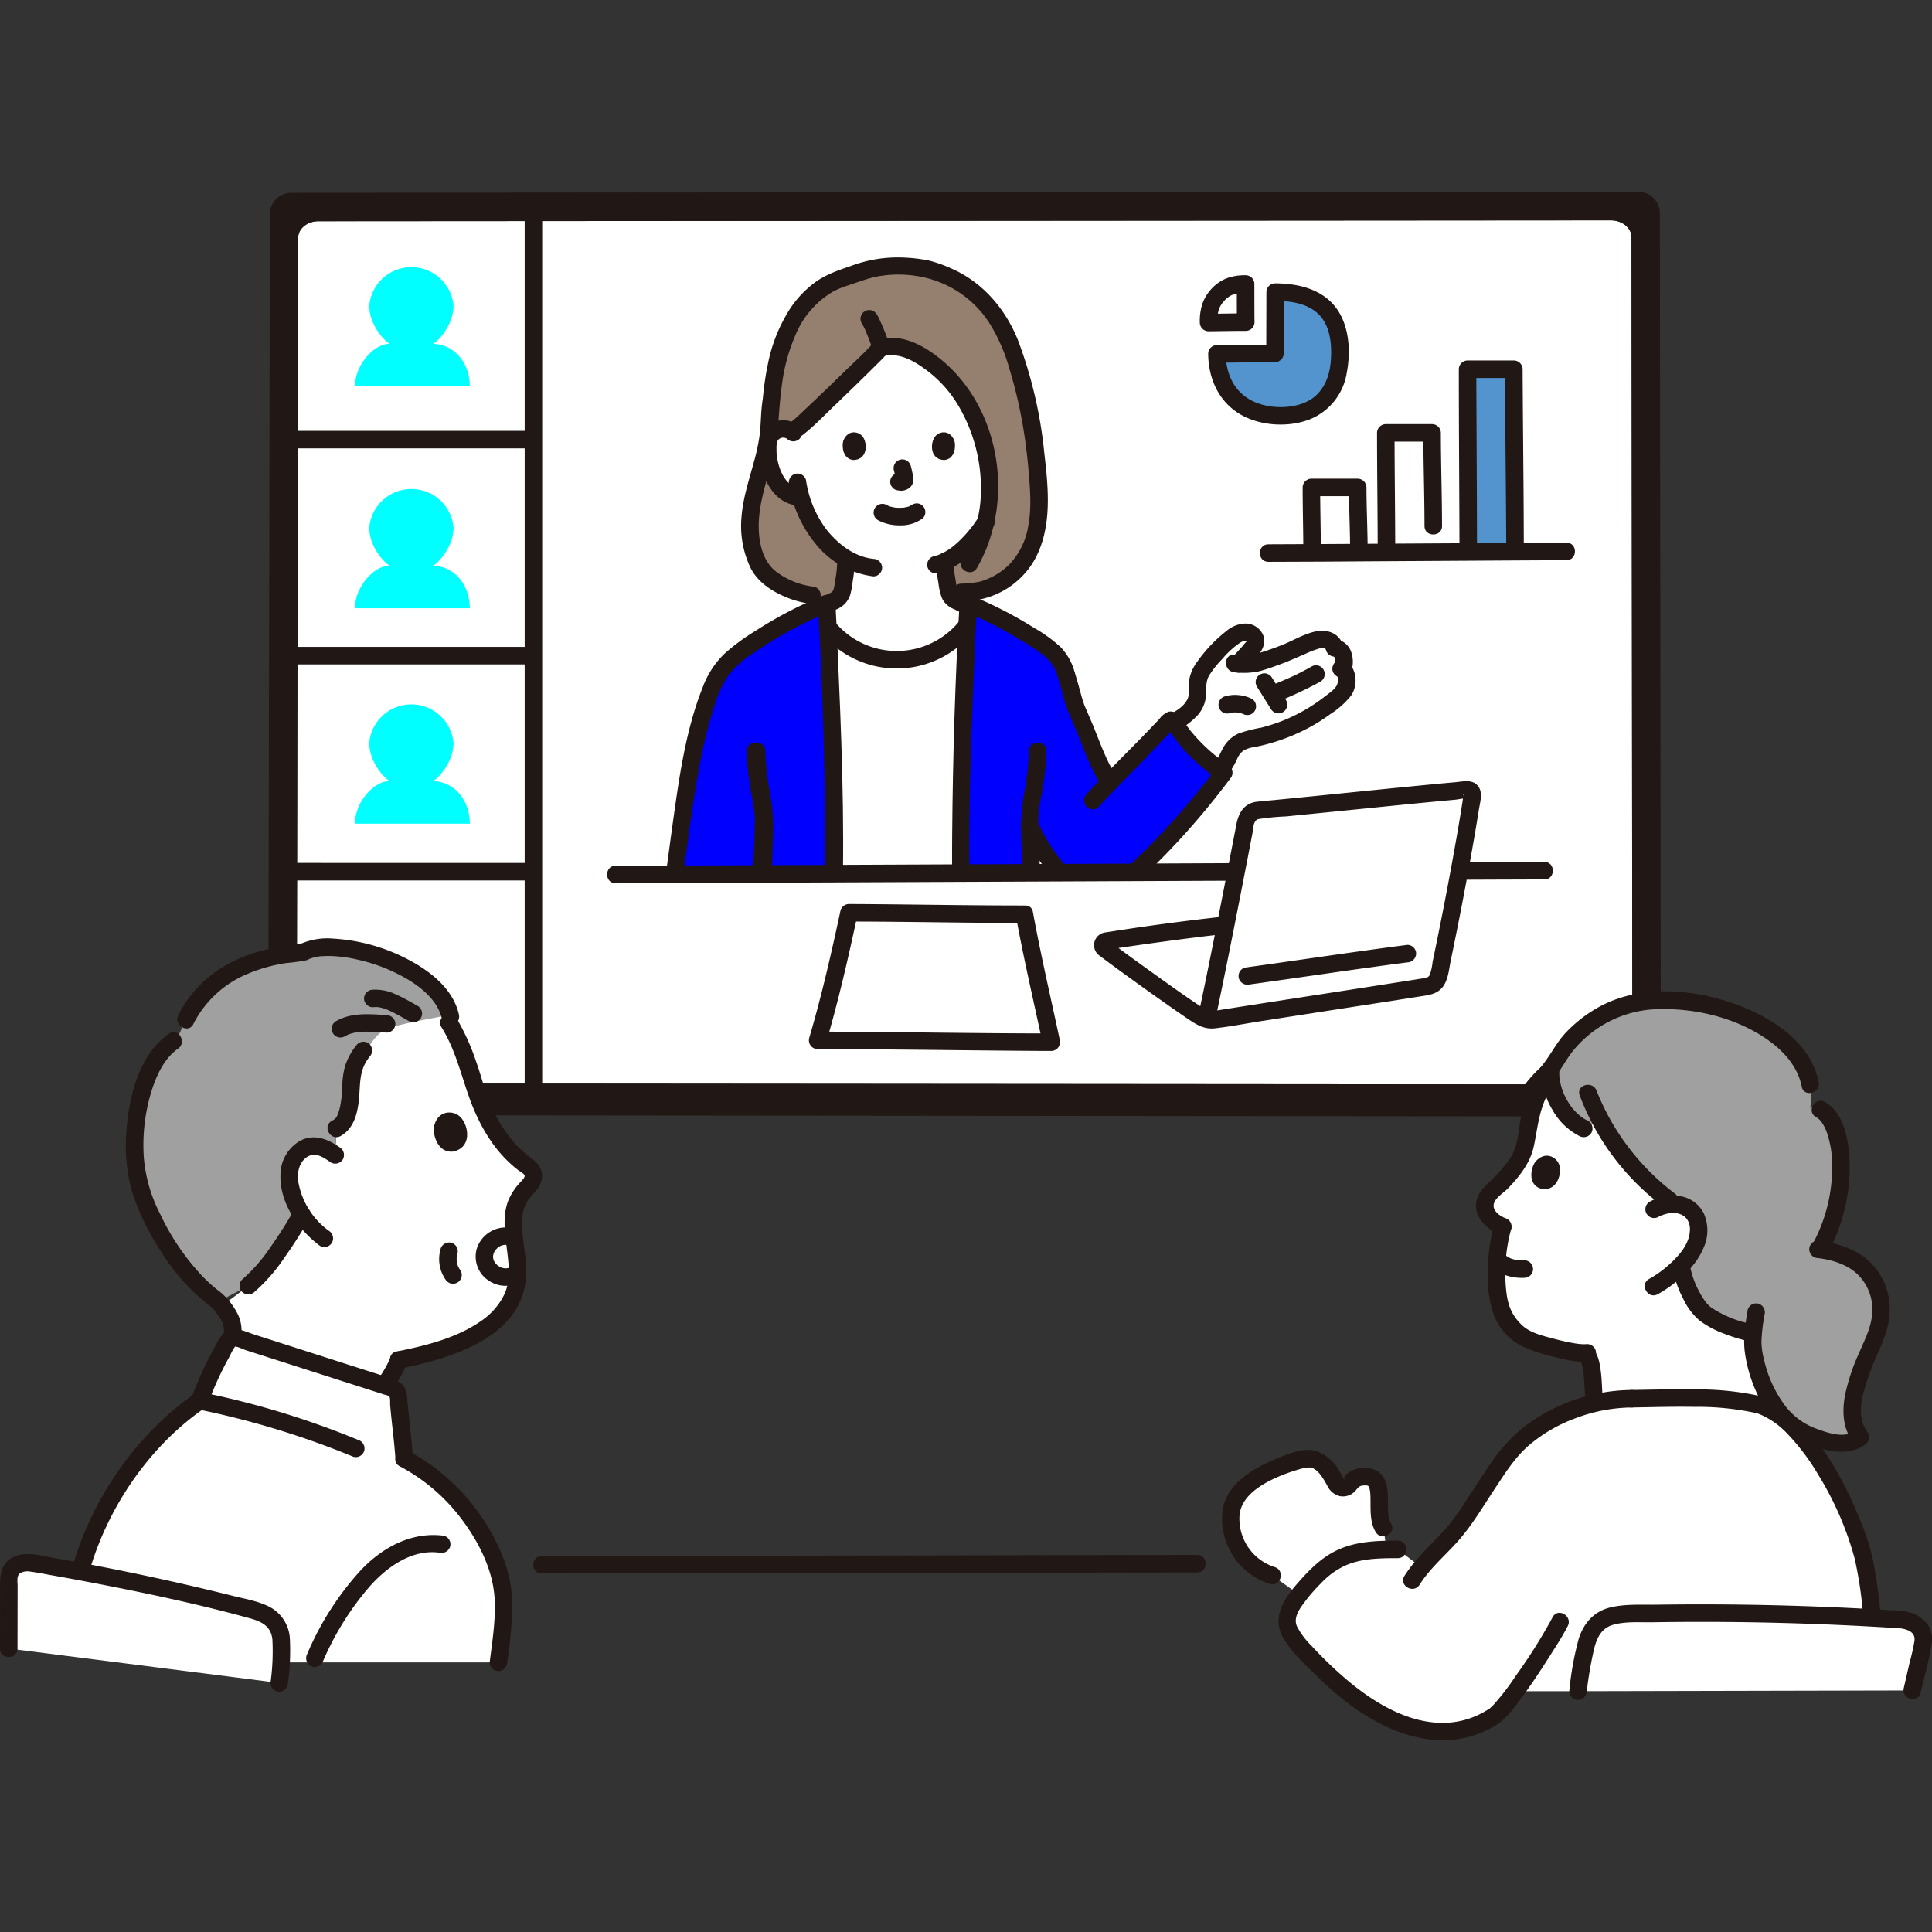 <!DOCTYPE svg PUBLIC "-//W3C//DTD SVG 1.1//EN" "http://www.w3.org/Graphics/SVG/1.1/DTD/svg11.dtd">
<!-- Uploaded to: SVG Repo, www.svgrepo.com, Transformed by: SVG Repo Mixer Tools -->
<svg width="800px" height="800px" viewBox="0 -43.78 441.212 441.212" xmlns="http://www.w3.org/2000/svg" fill="#000000">
<rect x="0" y="-43.78" width="441.212" height="441.212" fill="#333333" stroke="none"/>
<g id="SVGRepo_bgCarrier" stroke-width="0"/>
<g id="SVGRepo_tracerCarrier" stroke-linecap="round" stroke-linejoin="round"/>
<g id="SVGRepo_iconCarrier">
<defs>
<style>.a{fill:#ffffff;}.b{fill:#211715;}.c{fill:#957f6e;}.d{fill:#0000ff;}.e{fill:#00ffff;}.f{fill:#5394cf;}.g{fill:#a0a0a0;}</style>
</defs>
<path class="a" d="M372.582,10.392c0-2.13-2.118-3.852-4.731-3.85-28.446.022-260.031.181-295.114.2-2.563,0-4.637,1.69-4.64,3.778-.039,21.18-.3,172.137-.338,193.125,4.732,0,300.543.236,305.031.236C372.77,180.3,372.61,30.236,372.582,10.392Z"/>
<path class="b" d="M379.063,5.009A4.969,4.969,0,0,0,374.131,0c-29.657.029-271.1.235-307.672.255a4.879,4.879,0,0,0-4.838,4.916c-.04,27.559-.31,173.39-.353,200.7a4.971,4.971,0,0,0,4.926,5.022c29.741.034,278.622.269,308.148.3a4.972,4.972,0,0,0,4.938-5.018C379.26,175.493,379.093,30.83,379.063,5.009ZM67.759,203.641c.04-20.988.3-171.945.338-193.125,0-2.088,2.077-3.777,4.64-3.778,35.083-.015,266.668-.174,295.114-.2,2.613,0,4.727,1.72,4.731,3.85.028,19.844.188,169.9.208,193.485C368.3,203.877,72.491,203.641,67.759,203.641Z"/>
<path class="c" d="M185.422,92.136c-4.907-.63-10.152-3.324-12.023-6.73-2.461-4.477-2.571-10.124-1.464-15.1s2.983-9.792,3.559-14.851c.293-2.57.247-5.173.644-7.729.394-2.532,1.2-23.661,16.96-28.223,3.991-1.414,7.932-2.849,12.162-2.55a37.077,37.077,0,0,1,7.1.892c5.172,1.6,9.233,3.772,12.773,7.815a31.2,31.2,0,0,1,5.594,9.244,110.958,110.958,0,0,1,6.4,32.061,36.957,36.957,0,0,1-.561,10.721c-.821,3.5-2.575,7.265-5.418,9.51-4.242,3.348-6.188,4.119-11.619,4.307l-31.522,2.527Z"/>
<path class="a" d="M184.346,51.993c4.882-4.529,15.583-14.939,16.772-16.367,5.143-1.341,9.478,1.779,12.964,4.557a29.253,29.253,0,0,1,8,10.506,37.983,37.983,0,0,1,3.068,24.738c-2.074,3.192-5.469,7.289-9.39,9.067a28.5,28.5,0,0,0,.56,4.831c.31,1.81.21,3.43,2.73,4.34.335.138,6.3,3.306,4.2,1.618a20.418,20.418,0,0,1-34.194,4.146l-3.519-4.175,2.489-.767c.611-.189,1.72-.757,1.887-.817,2.52-.91,2.421-2.531,2.738-4.344a29.066,29.066,0,0,0,.547-5.561,21.974,21.974,0,0,1-5.664-4.936,24.294,24.294,0,0,1-4.631-9.038l-.912-.141a6,6,0,0,1-2.8-1.262,9.075,9.075,0,0,1-2.348-3.081c-.051-.1-.1-.206-.15-.31a14.278,14.278,0,0,1-1.307-7.264,4.763,4.763,0,0,1,.5-1.917,3.372,3.372,0,0,1,2.425-1.612,3.59,3.59,0,0,1,2.659.673l1.175-.918C182.5,53.681,183.286,52.976,184.346,51.993Z"/>
<path class="b" d="M214.269,87.112a16.7,16.7,0,0,0,7.406-4.332,34.242,34.242,0,0,0,5.21-6.35,2.014,2.014,0,0,0-.717-2.736,2.044,2.044,0,0,0-2.736.717q-.463.709-.957,1.4-.261.364-.533.723c-.106.14-.218.277-.044.059-.106.133-.211.267-.318.4a29.273,29.273,0,0,1-2.6,2.839c-.47.446-.96.867-1.464,1.275.22-.178.045-.033-.08.059s-.234.172-.352.255q-.422.3-.862.569a16.344,16.344,0,0,1-1.56.824c-.217.1.3-.105-.055.019-.155.054-.307.114-.462.165-.308.1-.619.186-.935.259a2.017,2.017,0,0,0-1.4,2.46,2.043,2.043,0,0,0,2.46,1.4Z"/>
<path class="b" d="M182.583,53.625a5.6,5.6,0,0,0-6.98-.394c-2.156,1.6-2.425,4.365-2.218,6.861.392,4.711,2.879,10.555,8.076,11.487a2.057,2.057,0,0,0,2.46-1.4,2.017,2.017,0,0,0-1.4-2.46c-3.128-.561-4.513-3.965-5.027-6.784a11.37,11.37,0,0,1-.158-2.234,4.4,4.4,0,0,1,.275-1.879,1.522,1.522,0,0,1,2.141-.371,2.055,2.055,0,0,0,2.828,0,2.016,2.016,0,0,0,0-2.829Z"/>
<path class="b" d="M180.208,66.9a28.151,28.151,0,0,0,6.022,13.476,20.222,20.222,0,0,0,13.221,7.472,2.013,2.013,0,0,0,2-2,2.047,2.047,0,0,0-2-2c-4.316-.466-7.949-3.294-10.611-6.562a24.614,24.614,0,0,1-4.775-11.45,2.017,2.017,0,0,0-2.46-1.4,2.045,2.045,0,0,0-1.4,2.461Z"/>
<path class="b" d="M196.789,30.033a14.77,14.77,0,0,1,1.238,2.594l-.2-.478a35.86,35.86,0,0,1,1.27,3.363,2,2,0,0,0,3.858-1.063,38.281,38.281,0,0,0-1.372-3.6c-.258-.612-.521-1.224-.805-1.825a7.361,7.361,0,0,0-.535-1.008,2.127,2.127,0,0,0-1.195-.919,2,2,0,0,0-2.258,2.938Z"/>
<path class="b" d="M199.7,34.212c-1.972,2.343-4.339,4.422-6.526,6.557-3.112,3.039-6.241,6.061-9.415,9.035-.989.927-1.964,1.9-3.03,2.741a2.011,2.011,0,0,0,0,2.828,2.049,2.049,0,0,0,2.828,0c2.455-1.938,4.661-4.267,6.916-6.427,3.128-3,6.241-6.011,9.308-9.071.927-.924,1.9-1.832,2.748-2.835a2.054,2.054,0,0,0,0-2.828,2.017,2.017,0,0,0-2.829,0Z"/>
<path class="b" d="M201.649,37.555c3.6-.86,6.834.923,9.661,3a27.544,27.544,0,0,1,7.6,8.386,37.189,37.189,0,0,1,4.946,22.282,31.983,31.983,0,0,1-4.21,12.685c-1.29,2.233,2.165,4.249,3.454,2.019,8.961-15.514,5.282-37.413-9.165-48.375-3.9-2.961-8.37-5.039-13.345-3.851-2.5.6-1.443,4.455,1.063,3.857Z"/>
<path class="b" d="M185.954,90.207a17.556,17.556,0,0,1-9.03-3.7c-2.468-2.137-3.4-5.511-3.61-8.675-.525-7.859,3.457-15.129,4.232-22.858.269-2.689.4-5.385.69-8.074.054-.513.107-1.026.167-1.539.035-.3.072-.6.11-.9.012-.094-.041.277.017-.122q.049-.348.1-.7a41.388,41.388,0,0,1,3.095-11.056,20.551,20.551,0,0,1,8.681-9.861,21.994,21.994,0,0,1,3.443-1.376c1.917-.644,3.8-1.353,5.77-1.838a26.493,26.493,0,0,1,10.385-.142,24.024,24.024,0,0,1,15.9,10.568,40.177,40.177,0,0,1,4.676,10.717,102.408,102.408,0,0,1,2.819,11.7c.713,3.925,1.211,7.883,1.534,11.859s.659,8.084-.1,12.019a16.483,16.483,0,0,1-4.251,8.8,15.374,15.374,0,0,1-6.815,4.017,22.067,22.067,0,0,1-4.237.448c-2.566.1-2.579,4.1,0,4a18.767,18.767,0,0,0,16.623-9.242c4.231-7.431,3.271-16.491,2.328-24.634A101.328,101.328,0,0,0,232.5,33.98c-2.852-7.192-8.113-13.359-15.28-16.459a29.66,29.66,0,0,0-5.11-1.805,35.387,35.387,0,0,0-5.343-.657,30.381,30.381,0,0,0-12.432,1.894c-2.924,1.013-5.79,1.956-8.3,3.821a23.864,23.864,0,0,0-5.473,5.74,36.376,36.376,0,0,0-5.239,13.046c-.386,1.823-.663,3.666-.886,5.516-.07.575-.13,1.152-.191,1.728-.021.2-.048.4-.065.6-.015.18-.089.53.036-.253-.082.511-.149,1.027-.209,1.542-.26,2.248-.245,4.52-.514,6.768a44.432,44.432,0,0,1-1.326,6.255c-1.116,4.14-2.489,8.227-2.825,12.529a22.243,22.243,0,0,0,2.042,11.622c1.626,3.269,4.847,5.373,8.13,6.731a21.884,21.884,0,0,0,5.376,1.469,2.068,2.068,0,0,0,2.46-1.4,2.014,2.014,0,0,0-1.4-2.461Z"/>
<path class="b" d="M213.764,84.5a34.2,34.2,0,0,0,.559,4.952,13.02,13.02,0,0,0,.81,3.395,4.431,4.431,0,0,0,1.06,1.43,6.194,6.194,0,0,0,1.024.746c.138.078.28.146.424.212q.275.123.553.235.384.159-.124-.061a7.7,7.7,0,0,0,1.093.549c.647.327,1.3.65,1.951.959a2.047,2.047,0,0,0,2.737-.717,2.026,2.026,0,0,0-.718-2.737c-1-.469-1.963-.993-2.956-1.466l-.114-.054-.478-.2c-.223-.087-.223-.085,0,.005-.117-.057-.234-.113-.347-.178-.076-.042-.488-.214-.211-.113.241.087-.015-.015-.1-.093-.066-.063-.161-.226-.245-.265.22.1.219.315.054.029-.113-.195-.087-.364.007.077-.086-.406-.24-.791-.309-1.207-.089-.536-.162-1.073-.255-1.608q-.092-.519-.175-1.04c-.023-.148-.045-.3-.067-.445-.075-.487.027.277-.022-.167-.081-.744-.134-1.488-.153-2.237a2,2,0,0,0-4,0Z"/>
<path class="b" d="M191.2,84.213c-.012.661-.042,1.322-.1,1.98-.031.336-.07.671-.111,1.006.036-.289.019-.139-.01.061-.021.144-.043.288-.066.433-.154.976-.26,2-.506,2.954-.023.087-.046.174-.073.259-.067.211-.2.31.052-.079a5.3,5.3,0,0,0-.289.515c-.1.191.313-.324.065-.1-.013.012-.259.243-.258.246-.018-.07.4-.269-.016-.008-.1.063-.207.121-.313.176-.185.095-.27.115-.028.025-.235.088-.432.168-.673.276-.138.062-.274.127-.411.191-.211.1-.423.2-.635.293-.426.2.413-.148-.007,0-.107.039-.213.079-.321.114a2,2,0,0,0,1.063,3.857,15.75,15.75,0,0,0,1.814-.764c.111-.052.223-.1.333-.157.194-.095.393-.061-.261.105a5.633,5.633,0,0,0,1.211-.523,5.253,5.253,0,0,0,2.514-3.056,20.237,20.237,0,0,0,.568-3.087,33.524,33.524,0,0,0,.459-4.72,2,2,0,0,0-4,0Z"/>
<path class="a" d="M268.139,121.211s2.269-1.5,2.508-1.662a7.3,7.3,0,0,0,2.726-3.947c.143-1.275-.056-2.578.168-3.842.368-2.086,1.823-3.789,3.222-5.38a30.275,30.275,0,0,1,4.645-4.571,5.118,5.118,0,0,1,3.056-1.208,2.262,2.262,0,0,1,2.276,2,3.442,3.442,0,0,1-1.173,2.178c-1.1,1.2-1.672,1.823-2.77,3.023q1.413.072,2.829.067c1.147-.005,5.705-1.668,7.063-2.182,1.6-.605,2.916-1.246,4.2-1.777a22.555,22.555,0,0,1,4.017-1.538,3.421,3.421,0,0,1,2.952.41,1.764,1.764,0,0,1,.893,1.364,2.329,2.329,0,0,1,1.941,1.67c.413,1.362.433,2.607-.4,3.081,1.936.971,1.087,4.043.884,4.542a5.013,5.013,0,0,1-1.422,1.752,41.4,41.4,0,0,1-19.268,9.611,9.421,9.421,0,0,0-3.8,1.284c-2.107,1.539-2.421,4.692-4.408,6.384"/>
<path class="a" d="M190.333,162.977c.583-17.909-.626-49.754-1.278-63.552a20.332,20.332,0,0,0,31.823-.431c-.646,13.556-1.886,45.885-1.3,63.983"/>
<path class="d" d="M219.581,162.977c-.682-20.941,1.086-60.934,1.545-68.856a86.831,86.831,0,0,1,16.655,8.92c3.069,2.01,4.813,3.8,5.75,7.411.891,2.483,1.273,5.165,2.274,7.585.215.52,1.52,3.416,2.379,5.608,1.467,3.791,3.456,8.538,5.066,10.938l.2.293c4.528-4.668,9.054-9.061,13.58-13.959a.589.589,0,0,1,.349-.228c.208-.019.364.177.48.35a42.455,42.455,0,0,0,11.115,11.3s.249.172.494.351a173.037,173.037,0,0,1-22.6,24.884c-1.78,1.613-3.783,3.27-6.181,3.419-3.048.189-5.648-2.1-7.654-4.4-3.706-4.253-5.688-6.782-7.888-11.974.05,4.969.52,10.388.52,17.994"/>
<path class="d" d="M190.333,162.977c.684-21-1.1-61.166-1.55-68.924a87,87,0,0,0-16.818,8.988c-3.069,2.01-6.11,4.272-8.008,7.411a28.047,28.047,0,0,0-2.123,4.757c-4.712,12.612-6.577,33.318-8.746,47.4"/>
<path class="b" d="M220.6,96.05a82.691,82.691,0,0,1,12.856,6.592,36.886,36.886,0,0,1,5.421,3.7,9.216,9.216,0,0,1,2.73,4.646c.672,2.482,4.532,1.428,3.857-1.064A13.207,13.207,0,0,0,242.215,104a32.634,32.634,0,0,0-6.1-4.41,89.659,89.659,0,0,0-14.46-7.4,2.013,2.013,0,0,0-2.46,1.4,2.048,2.048,0,0,0,1.4,2.46Z"/>
<path class="b" d="M234.969,127.749a62.235,62.235,0,0,1-1.1,9.724,44.546,44.546,0,0,0-.7,8.465c.126,5.56.49,11.107.5,16.671,0,2.574,4,2.578,4,0-.007-5.564-.37-11.111-.5-16.671-.026-1.113-.065-2.237-.017-3.35a39.865,39.865,0,0,1,.694-4.752,64.32,64.32,0,0,0,1.126-10.087c.02-2.575-3.98-2.577-4,0Z"/>
<path class="b" d="M170.521,127.749a63.016,63.016,0,0,0,1.087,9.854,40.724,40.724,0,0,1,.733,4.985c.045,1.114.009,2.237-.016,3.35-.127,5.56-.49,11.107-.5,16.671,0,2.574,4,2.578,4,0,.008-5.564.37-11.111.5-16.671a43.4,43.4,0,0,0-.665-8.231,64.019,64.019,0,0,1-1.139-9.958c-.02-2.573-4.02-2.579-4,0Z"/>
<path class="b" d="M219.126,94.121c-1.014,17.577-1.539,35.216-1.679,52.82-.043,5.345-.037,10.693.134,16.036.082,2.568,4.082,2.579,4,0-.633-19.815.229-39.723,1.092-59.52.136-3.112.274-6.225.453-9.336.149-2.571-3.852-2.563-4,0Z"/>
<path class="b" d="M186.787,94.121c1.014,17.577,1.54,35.216,1.68,52.82.043,5.345.036,10.693-.134,16.036-.083,2.575,3.917,2.572,4,0,.633-19.815-.229-39.723-1.093-59.52-.135-3.112-.273-6.225-.453-9.336-.147-2.559-4.148-2.576-4,0Z"/>
<path class="b" d="M187.644,100.843a22.3,22.3,0,0,0,34.646-.432c1.617-1.977-1.2-4.823-2.828-2.828a18.371,18.371,0,0,1-28.99.432c-1.681-1.955-4.5.885-2.828,2.828Z"/>
<path class="b" d="M188.089,92.193a92.791,92.791,0,0,0-15.631,8.146,45.95,45.95,0,0,0-7.1,5.257,20.5,20.5,0,0,0-4.83,7.455c-3.973,9.942-5.441,20.827-6.917,31.365-.825,5.886-1.55,11.786-2.45,17.661a2.064,2.064,0,0,0,1.4,2.461,2.016,2.016,0,0,0,2.461-1.4c1.58-10.312,2.663-20.7,4.551-30.962a107.075,107.075,0,0,1,3.551-14.612,25.063,25.063,0,0,1,3.238-7.12,23.459,23.459,0,0,1,5.937-5.228,91.5,91.5,0,0,1,16.858-9.169,2.063,2.063,0,0,0,1.4-2.46,2.013,2.013,0,0,0-2.46-1.4Z"/>
<path class="b" d="M170.778,127.749a62.777,62.777,0,0,0,1.087,9.854,41.115,41.115,0,0,1,.733,4.985c.045,1.114.009,2.237-.017,3.35-.126,5.56-.49,11.107-.5,16.671,0,2.574,4,2.578,4,0,.007-5.564.37-11.111.5-16.671a43.4,43.4,0,0,0-.664-8.231,63.9,63.9,0,0,1-1.139-9.958c-.02-2.573-4.02-2.579-4,0Z"/>
<path class="b" d="M241.6,110.984c.842,2.427,1.246,4.99,2.194,7.382.662,1.671,1.44,3.3,2.119,4.962,1.683,4.13,3.146,8.512,5.608,12.264,1.407,2.144,4.872.142,3.454-2.019-2.348-3.579-3.726-7.727-5.349-11.659q-.625-1.516-1.284-3.022-.234-.538-.471-1.077c-.058-.135-.118-.269-.176-.4-.241-.554.2.571-.044-.109-.866-2.423-1.351-4.952-2.194-7.382s-4.7-1.378-3.857,1.064Z"/>
<path class="b" d="M250.939,140.432c2.907-3.138,5.911-6.181,8.919-9.22,2.937-2.967,5.711-6.165,8.741-9.029l-.883.514.192-.08h-1.064l.275.1-.883-.515c1.775,2.137,3.267,4.423,5.231,6.42a46.265,46.265,0,0,0,6.5,5.439c2.114,1.479,4.115-1.988,2.019-3.454a41.185,41.185,0,0,1-7.671-6.976c-1.092-1.276-1.947-2.748-3.04-4.01a2.468,2.468,0,0,0-2.426-.865,4.671,4.671,0,0,0-2.073,1.648c-5.453,5.829-11.235,11.34-16.661,17.2-1.747,1.886,1.075,4.721,2.829,2.828Z"/>
<path class="b" d="M277.738,131.679a171.169,171.169,0,0,1-17,19.48q-2.268,2.235-4.618,4.387a13.762,13.762,0,0,1-4.429,3.212c-3.68,1.271-6.683-2.881-8.721-5.293a38.627,38.627,0,0,1-6.108-9.869,2.012,2.012,0,0,0-2.736-.718,2.054,2.054,0,0,0-.718,2.737,40.237,40.237,0,0,0,6.006,9.806c2.638,3.214,5.667,7.031,10.1,7.524,4.642.516,8.2-3.377,11.27-6.274Q266,151.756,270.8,146.42c3.663-4.076,7.119-8.331,10.4-12.722a2.013,2.013,0,0,0-.718-2.736,2.047,2.047,0,0,0-2.736.717Z"/>
<path class="b" d="M284.208,109.211c1.916-2.088,5.686-4.949,4.165-8.157a4.437,4.437,0,0,0-3.77-2.441,7,7,0,0,0-4.5,1.687,33.529,33.529,0,0,0-6.783,7.16,9.668,9.668,0,0,0-1.8,4.415c-.163,1.28.233,2.939-.363,4.07-.923,1.75-2.388,2.453-4.029,3.539-2.137,1.414-.136,4.879,2.019,3.453a17.9,17.9,0,0,0,4.364-3.393,7.6,7.6,0,0,0,1.895-4.325c.116-1.69-.144-3.22.736-4.757a22.73,22.73,0,0,1,3-3.755,20.125,20.125,0,0,1,3.691-3.459c.412-.272,1.117-.789,1.656-.638a1.3,1.3,0,0,1,.318.184c-.248-.155.107-.2-.163-.035a5.935,5.935,0,0,0-.755.889l-.7.762-1.809,1.972c-1.738,1.894,1.084,4.731,2.828,2.829Z"/>
<path class="b" d="M281.9,109.742a16.731,16.731,0,0,0,5.657-.22c1.634-.437,3.234-1.016,4.821-1.6,1.919-.7,3.776-1.549,5.655-2.348a22.518,22.518,0,0,1,3.02-1.185,2.685,2.685,0,0,1,1.276-.148c.419.1.5.5.427-.1a2.065,2.065,0,0,0,2,2,2.012,2.012,0,0,0,2-2c-.382-2.981-3.24-4.266-5.989-3.78-2.592.457-5.05,1.92-7.457,2.934-1.814.764-3.693,1.413-5.569,2-.414.129-.829.256-1.247.368-.211.056-.423.106-.635.157-.066.016-.57.088-.234.054s-.347-.011-.415-.011q-.553,0-1.105-.007c-.736-.015-1.47-.059-2.2-.116-2.567-.2-2.554,3.8,0,4Z"/>
<path class="b" d="M304.753,106.141c.068,0,.134.008.2.017l-.532-.071a1.955,1.955,0,0,1,.384.108l-.478-.2a2.311,2.311,0,0,1,.459.267l-.405-.312a2.851,2.851,0,0,1,.468.47l-.313-.405a2.911,2.911,0,0,1,.351.594l-.2-.478a5.392,5.392,0,0,1,.32,1.3l-.071-.532a3.806,3.806,0,0,1,.015.886l.072-.532a2.155,2.155,0,0,1-.132.512l.2-.478a1.605,1.605,0,0,1-.161.282l.313-.405a1.393,1.393,0,0,1-.226.228l.405-.312a1.565,1.565,0,0,1-.138.091,2.077,2.077,0,0,0-.919,1.2,2,2,0,0,0,2.938,2.258,3.311,3.311,0,0,0,1.567-2.247,6.547,6.547,0,0,0-.149-2.735,4.4,4.4,0,0,0-3.969-3.5,2.014,2.014,0,0,0-2,2,2.042,2.042,0,0,0,2,2Z"/>
<path class="b" d="M305.285,110.619c.5.292.243,1.406.1,1.866-.331,1.042-2,2.15-2.969,2.9a39.139,39.139,0,0,1-9.243,5.328A40.781,40.781,0,0,1,288,122.4a31.913,31.913,0,0,0-5.27,1.373,7.608,7.608,0,0,0-3.464,3.358c-.755,1.338-1.243,2.858-2.4,3.917-1.9,1.741.931,4.564,2.828,2.828a15.323,15.323,0,0,0,2.864-4.425,4.638,4.638,0,0,1,1.475-1.868,7.64,7.64,0,0,1,2.591-.781,44.858,44.858,0,0,0,11.891-4.194,41.477,41.477,0,0,0,5.324-3.326,19.589,19.589,0,0,0,4.7-4.187c1.64-2.386,1.4-6.391-1.231-7.933-2.225-1.305-4.241,2.151-2.019,3.454Z"/>
<path class="b" d="M291.731,116.485a89.975,89.975,0,0,0,9.81-4.6,2,2,0,0,0-2.019-3.454c-1.464.835-2.955,1.617-4.487,2.319-.706.323-1.418.631-2.132.935l-.267.113c-.259.11.332-.139.067-.028l-.641.27-1.394.585a2.2,2.2,0,0,0-1.195.919,2.04,2.04,0,0,0-.2,1.541,2.019,2.019,0,0,0,2.46,1.4Z"/>
<path class="b" d="M280.8,119.1a7.084,7.084,0,0,1,.932-.2l-.532.071a7.011,7.011,0,0,1,1.743,0l-.532-.071a6.853,6.853,0,0,1,1.683.45l-.477-.2c.073.031.145.063.218.1a2.167,2.167,0,0,0,1.541.2,2,2,0,0,0,1.4-2.461,1.952,1.952,0,0,0-.919-1.195,9.541,9.541,0,0,0-1.6-.6,9.835,9.835,0,0,0-1.627-.254,8.275,8.275,0,0,0-2.89.306,2.075,2.075,0,0,0-1.195.919A2,2,0,0,0,280.8,119.1Z"/>
<path class="b" d="M287.029,113l3.213,5.142a2.092,2.092,0,0,0,1.195.919,2,2,0,0,0,2.259-2.938l-3.213-5.141a2.092,2.092,0,0,0-1.195-.92A2,2,0,0,0,287.029,113Z"/>
<path class="b" d="M200.5,75.013a10.431,10.431,0,0,0,5.017,1.177,8.332,8.332,0,0,0,5.221-1.608,1.991,1.991,0,0,0,.586-1.414,2.036,2.036,0,0,0-.586-1.414,2.01,2.01,0,0,0-1.414-.586,2.343,2.343,0,0,0-1.414.586c.7-.546.081-.08-.135.033-.17.089-.578.219.087-.02-.132.047-.26.1-.394.143-.362.116-.732.163-1.1.251.165-.039.44-.052.109-.02-.108.011-.216.02-.325.027q-.39.025-.782.022-.351,0-.7-.025c-.107-.008-.214-.016-.321-.027-.2-.02-.444-.141.058.012-.332-.1-.692-.128-1.028-.228-.144-.043-.285-.095-.427-.144-.411-.141.466.218.091.042q-.264-.124-.522-.261a2,2,0,1,0-2.019,3.454Z"/>
<path class="b" d="M204.138,63.668a21.6,21.6,0,0,1,.509,2.33l-.071-.531a1.5,1.5,0,0,1,.009.321l.071-.531a.865.865,0,0,1-.035.144l.2-.477a.6.6,0,0,1-.051.093l.313-.405a.539.539,0,0,1-.076.075l.4-.313a1.409,1.409,0,0,1-.184.1l.478-.2a1.319,1.319,0,0,1-.311.091l.531-.071a1.3,1.3,0,0,1-.292,0l.532.071c-.11-.015-.218-.042-.328-.056a2.246,2.246,0,0,0-1.542.2,2,2,0,0,0-.717,2.737l.313.4a1.992,1.992,0,0,0,.882.515c.322.043.635.123.963.137a3.216,3.216,0,0,0,1.51-.372A2.357,2.357,0,0,0,208.5,66.4a3.492,3.492,0,0,0-.012-1.559c-.126-.751-.3-1.495-.493-2.232a2.064,2.064,0,0,0-.919-1.2,2,2,0,0,0-2.737.718,2.1,2.1,0,0,0-.2,1.541Z"/>
<path class="b" d="M192.591,56.854c-.389,1.265-.135,4.174,2.261,4.422,3.167-.019,3.335-3.537,2.269-5.191C196.248,54.731,193.682,54.168,192.591,56.854Z"/>
<path class="b" d="M217.951,56.854c.39,1.265.136,4.174-2.26,4.422-3.167-.019-3.335-3.537-2.269-5.191C214.294,54.731,216.861,54.168,217.951,56.854Z"/>
<path class="a" d="M140.581,156.638c13.354,0,201.51-.873,212.111-.873V194.6H140.581Z"/>
<path class="e" d="M107.293,44.462c0-4.939-3.141-9.572-8.467-9.727.864-.23,4.748-4.059,4.748-8.721a9.665,9.665,0,0,0-19.249,0c0,4.662,3.884,8.491,4.748,8.721-3.61-.08-8.008,4.788-8.008,9.727"/>
<path class="e" d="M107.293,95.129c0-4.939-3.141-9.572-8.467-9.727.864-.23,4.748-4.06,4.748-8.721a9.665,9.665,0,0,0-19.249,0c0,4.661,3.884,8.491,4.748,8.721-3.61-.081-8.008,4.788-8.008,9.727"/>
<path class="e" d="M81.065,144.314c0-4.939,4.4-9.808,8.008-9.727-.864-.23-4.748-4.059-4.748-8.721a9.665,9.665,0,0,1,19.249,0c0,4.662-3.884,8.491-4.748,8.721,5.326.155,8.467,4.788,8.467,9.727"/>
<path class="b" d="M66.179,157.289h54.667c2.574,0,2.578-4,0-4H66.179c-2.574,0-2.578,4,0,4Z"/>
<path class="b" d="M66.179,107.955h54.667c2.574,0,2.578-4,0-4H66.179c-2.574,0-2.578,4,0,4Z"/>
<path class="b" d="M66.179,58.622H120.4c2.573,0,2.578-4,0-4H66.179c-2.574,0-2.578,4,0,4Z"/>
<path class="b" d="M301.639,82.147c0-4.87-.15-9.74-.152-14.611l-2,2h10.576l-2-2c0,4.871.261,9.74.266,14.611,0,2.574,4,2.579,4,0,0-4.871-.261-9.74-.266-14.611a2.03,2.03,0,0,0-2-2H299.487a2.029,2.029,0,0,0-2,2c0,4.871.149,9.741.152,14.611,0,2.574,4,2.579,4,0Z"/>
<path class="b" d="M318.627,82.147c0-9.023-.15-18.046-.152-27.069l-2,2H327.05l-2-2c.007,7.089.26,14.176.266,21.266,0,2.573,4,2.578,4,0-.006-7.09-.259-14.177-.266-21.266a2.028,2.028,0,0,0-2-2H316.475a2.028,2.028,0,0,0-2,2c0,9.023.148,18.046.152,27.069,0,2.574,4,2.579,4,0Z"/>
<path class="f" d="M335.3,82.147c0-2.558-.152-37.507-.152-41.6h10.576c0,2.876.266,38.443.266,41.6"/>
<path class="f" d="M277.915,37.042c3.5,0,9.862-.116,13.255-.116.012-4.131.023-9.872.035-14,9.75,0,14.774,4.316,14.774,13.962,0,6.973-2.93,14.208-13.483,14.208C282.983,51.094,277.915,45.116,277.915,37.042Z"/>
<path class="b" d="M337.3,82.147c0-11.711-.092-23.424-.133-35.135-.008-2.157-.019-4.313-.019-6.469l-2,2h10.576l-2-2c0,11.84.157,23.682.233,35.522.013,2.027.032,4.055.033,6.082,0,2.574,4,2.578,4,0,0-11.889-.157-23.779-.234-35.668-.012-1.979-.032-3.958-.032-5.936a2.029,2.029,0,0,0-2-2H335.151a2.029,2.029,0,0,0-2,2c0,11.975.088,23.95.133,35.926.007,1.892.018,3.785.019,5.678,0,2.574,4,2.578,4,0Z"/>
<path class="b" d="M284.5,27.793c-2.831,0-5.663.059-8.5.091l2,2c0-.609.034-1.211.086-1.817.027-.222.019-.172-.022.15.012-.083.025-.165.039-.248.021-.121.045-.241.071-.362.051-.234.112-.466.185-.7a1.987,1.987,0,0,0,.159-.446l-.111.259q.048-.108.1-.216a7.167,7.167,0,0,1,.348-.638q.132-.213.277-.419l.075-.105q.191-.255-.072.092a8,8,0,0,0,.574-.653,8.059,8.059,0,0,1,.595-.559c.046-.04.093-.078.14-.116q.177-.143-.167.129a1.735,1.735,0,0,0,.338-.234,6.486,6.486,0,0,1,.652-.373c.1-.049.22-.088.313-.146-.468.292-.174.075,0,.013a8.949,8.949,0,0,1,1.506-.361q.234-.034-.221.03c.085-.01.17-.018.255-.026.13-.013.26-.022.39-.031.319-.019.638-.026.958-.028l-1.727-3.009a4.051,4.051,0,0,0-.283,1.814c0,.693,0,1.385,0,2.078,0,1.591,0,3.182.018,4.773a4.635,4.635,0,0,0,.289,2.039,2.009,2.009,0,0,0,2.737.717,2.056,2.056,0,0,0,.717-2.736,9.1,9.1,0,0,0,.27.975c0-.019,0-.038,0-.057,0-.062,0-.125,0-.187q0-.318-.007-.636-.009-1.024-.012-2.051-.009-2.284-.007-4.569c0-.261,0-.521,0-.782.006-.652.2-.382-.265.641a2.091,2.091,0,0,0,0-2.019,2.014,2.014,0,0,0-1.727-.991,12.125,12.125,0,0,0-4.006.578,9.289,9.289,0,0,0-3.587,2.3,10.124,10.124,0,0,0-2.321,3.722,13.012,13.012,0,0,0-.558,4.2,2.026,2.026,0,0,0,2,2c2.832-.032,5.664-.09,8.5-.091a2,2,0,0,0,0-4Z"/>
<path class="b" d="M277.915,39.042c4.419,0,8.837-.113,13.255-.116a2.03,2.03,0,0,0,2-2q.019-7,.035-14l-2,2c3.685.019,7.78.6,10.31,3.472,2.431,2.757,2.7,7.108,2.364,10.663-.325,3.412-1.77,6.816-4.851,8.571-3.692,2.1-9.225,2.017-13,.162-4.189-2.056-6.072-6.23-6.11-10.75-.022-2.572-4.022-2.579-4,0,.044,5.268,2.106,10.307,6.566,13.322,4.563,3.084,11.374,3.612,16.472,1.681a13.743,13.743,0,0,0,8.586-10.578c.9-4.617.682-10.154-1.92-14.221-3.135-4.9-8.928-6.293-14.414-6.322a2.028,2.028,0,0,0-2,2q-.019,7-.035,14l2-2c-4.418,0-8.836.113-13.255.116C275.341,35.044,275.337,39.044,277.915,39.042Z"/>
<path class="b" d="M119.82,4.714V206.047c0,2.574,4,2.578,4,0V4.714c0-2.574-4-2.578-4,0Z"/>
<path class="b" d="M273.407,311.317q-8.817,0-17.634.023-15.318.027-30.636.058l-36.4.069q-17.7.032-35.4.06-13.584.02-27.167.029h-2.454c-2.574,0-2.578,4,0,4q12.823,0,25.646-.024,17.379-.024,34.759-.057,18.318-.033,36.637-.069l31.758-.06q9.819-.017,19.639-.029h1.245c2.573,0,2.578-4,0-4Z"/>
<path class="b" d="M140.581,157.926c2.852,0,5.7-.014,8.556-.024q8.324-.028,16.647-.063l22.625-.094,26.833-.115,28.837-.125,29-.127,27.321-.118,23.435-.1q8.892-.037,17.785-.072,5.007-.02,10.013-.034h1.06c2.574,0,2.578-4,0-4-2.609,0-5.219.013-7.829.023q-8.038.03-16.075.064-11.108.045-22.213.093L280,153.348l-28.74.126L222.2,153.6l-27.539.119q-11.9.05-23.808.1-9.159.037-18.318.072-5.351.019-10.7.034l-1.253,0c-2.574,0-2.578,4,0,4Z"/>
<path class="a" d="M279.571,167.528c-7.208.782-20.318,2.552-27.044,3.633a.891.891,0,0,0-.4,1.591c4.973,3.768,16.786,12.224,21.864,15.571a4.825,4.825,0,0,0,3.423.736c11.8-1.873,39.189-6.063,48.545-7.562a3.106,3.106,0,0,0,2.549-2.409c2.69-12.344,6.463-32.475,7.716-41.345a.994.994,0,0,0-1.07-1.127c-9.437.747-37.761,3.746-47.912,4.669a3.045,3.045,0,0,0-2.72,2.458c-2.769,14.328-5.942,30.774-8.9,44.7"/>
<path class="b" d="M279.571,165.528q-13.562,1.479-27.06,3.622a2.932,2.932,0,0,0-1.3,5.394c1.387,1.057,2.8,2.086,4.205,3.115q5.385,3.936,10.844,7.768,2.475,1.74,4.974,3.446c1.917,1.3,3.748,2.461,6.187,2.186,3.548-.4,7.086-1.1,10.613-1.651q12.98-2.019,25.959-4.023,5.216-.81,10.431-1.63c1.727-.273,3.421-.445,4.722-1.772,1.594-1.626,1.738-4.388,2.183-6.516q2.964-14.189,5.432-28.482.5-2.9.963-5.811c.3-1.932,1.131-4.365-.568-5.844-1.276-1.11-3.24-.615-4.781-.478q-2.4.211-4.792.442c-8.343.793-16.68,1.648-25.019,2.488q-5.654.569-11.309,1.124c-1.423.138-2.854.236-4.272.415-2.9.364-4.123,2.548-4.63,5.173-2.278,11.782-4.553,23.566-6.962,35.322q-.831,4.052-1.687,8.1c-.532,2.511,3.323,3.584,3.857,1.063,1.694-7.992,3.3-16,4.876-24.017q1.219-6.2,2.419-12.4L286,146.634c.21-1.089.149-3.087,1.427-3.365a55.4,55.4,0,0,1,6.239-.6q4.05-.4,8.1-.808,8.964-.9,17.926-1.8,4.477-.444,8.957-.87,1.807-.169,3.616-.332c.785-.069,2.238-.464,2.944-.188l-.883-.514c-.38-.3.069-1.135-.1-.393-.044.188-.057.39-.086.581q-.083.556-.169,1.113-.2,1.3-.413,2.6-.495,3.023-1.029,6.038-1.248,7.088-2.619,14.152-1.319,6.832-2.748,13.645a12.536,12.536,0,0,1-.665,3c-.356.667-1.094.683-1.763.789q-2.049.327-4.1.648-11.918,1.868-23.841,3.7-6.113.946-12.225,1.9-2.575.4-5.149.806c-1.765.277-3.17.673-4.764-.372-3.7-2.425-7.3-5.024-10.9-7.6q-2.913-2.081-5.806-4.187-1.323-.964-2.641-1.938-.525-.39-1.05-.781l-.483-.361-.276-.208q-.667-.562.335.837l-.514.882c-.176.227-.267.067.134.02.224-.026.447-.071.67-.1q.718-.112,1.439-.222,1.607-.243,3.214-.476,3.626-.525,7.257-1.013c4.509-.609,9.023-1.191,13.547-1.684a2.06,2.06,0,0,0,2-2,2.013,2.013,0,0,0-2-2Z"/>
<path class="b" d="M232.028,165.541c1.782,9.79,4.067,19.481,6.135,29.213l1.928-2.532c-14.657,0-29.317-.248-43.974-.36-3.129-.024-6.259-.051-9.388-.051l1.928,2.531c2.829-9.595,5.056-19.359,7.156-29.136l-1.929,1.468c10.6.008,21.193.208,31.789.293,2.761.022,5.522.041,8.284.042,2.574,0,2.578-4,0-4-11.059,0-22.117-.191-33.175-.291-2.3-.021-4.6-.042-6.9-.044a2.028,2.028,0,0,0-1.929,1.469c-2.1,9.776-4.326,19.541-7.155,29.136a2.02,2.02,0,0,0,1.929,2.532c14.94,0,29.881.24,44.82.36,2.847.023,5.695.051,8.542.051a2.026,2.026,0,0,0,1.929-2.531c-2.068-9.733-4.352-19.423-6.135-29.214-.46-2.528-4.316-1.457-3.857,1.064Z"/>
<path class="b" d="M285.383,181.04c12.012-1.651,24-3.487,36.024-5.04a2.065,2.065,0,0,0,2-2,2.012,2.012,0,0,0-2-2c-12.381,1.6-24.721,3.483-37.088,5.183a2.011,2.011,0,0,0-1.4,2.46,2.054,2.054,0,0,0,2.46,1.4Z"/>
<path class="b" d="M289.66,84.522c8.206,0,16.412-.078,24.617-.127q16.877-.1,33.753-.2c3.236-.019,6.473-.046,9.71-.047,2.574,0,2.578-4,0-4-7.749,0-15.5.08-23.247.127q-17.067.1-34.133.2c-3.567.02-7.133.046-10.7.047-2.574,0-2.578,4,0,4Z"/>
<path class="a" d="M315.939,305.141c-2.561-3.831,1.788-13.112-5.695-11.518-2.136.456-1.921,2.878-4.156,2.244-1.109-.314-1.8-2.916-2.551-3.672-3.258-3.277-4-3.4-8.324-2.071-5.147,1.587-12.88,5.289-13.967,10.874-1.28,6.569,3.291,13.293,9.319,15.018l6.318,4.513,19.778-10.3Z"/>
<path class="a" d="M300.161,316.487q-.378.4-.757.841c-2.261,2.612-6.059,6.25-5.447,9.852.532,3.125,5.67,7.88,7.847,10.052,9.91,9.886,25.337,19.853,39.275,10.977,1.145-.73,3-2.975,5.037-5.77,6.181,0,14.26,0,14.26,0q.554-4.237,1.364-8.436c.517-2.679,1.235-5.551,3.365-7.281s5.089-1.875,7.839-1.936q27.289-.6,54.585.914c-.51-4.942-1.068-9.332-1.533-11.8-1.981-10.544-12.6-33.063-24.034-36.816-8.1-2.145-21.479-1.549-29.343-1.43-10.868,0-23.506,5.594-29.455,14.3-3.107,4.546-5.677,8.551-8.742,13.158-2.651,3.985-6.751,7.445-9.8,11.082L319.2,310.05C311.2,310.05,305.619,310.678,300.161,316.487Z"/>
<path class="a" d="M436.692,342.268l2.263-9.865a6.473,6.473,0,0,0,.18-2.952c-.568-1.886-2.675-3-4.368-3.283-.518-.061-1.041-.1-1.554-.131q-30.1-1.918-60.269-1.253c-2.75.061-5.722.216-7.839,1.936s-2.848,4.6-3.365,7.281q-.81,4.2-1.364,8.436Z"/>
<path class="a" d="M378.024,227.777a52.691,52.691,0,0,1-4.694-4.662,60.432,60.432,0,0,1-7.856-11.156l-3.786,1.967c-4.051-1.838-7.4-7.3-7.569-12.149a13.968,13.968,0,0,0-1.662,2.079,25.6,25.6,0,0,0-3.4,9.353c-.637,3.719-.64,6.3-3.068,9.4a34.077,34.077,0,0,1-5.055,5.509c-3.637,3.2-1.343,6.835,2.265,8.2-2.353,8.133-1.442,17.454.207,20.382a15.184,15.184,0,0,0,3.855,4.484c2.431,1.765,11.644,4.111,14.741,4.02l.4.455c1.346,1.532,1.413,6.554,1.531,8.612l.14,2.437a36.665,36.665,0,0,1,8.554-1.061c9.63-.146,27.529-1.007,33.881,3.327a37.009,37.009,0,0,1-2.669-3.924,30.821,30.821,0,0,1-3.571-12.4c.015-.569.064-1.242.136-1.967l-.221-.044c-3.574-.715-9.4-2.747-11.582-5.109-3.423-3.7-6.5-13.2-3.267-11.927a11.137,11.137,0,0,0,2.042-3.523c1.757-5.174-.872-8.592-4.81-8.833A43.156,43.156,0,0,1,378.024,227.777Z"/>
<path class="b" d="M372.619,273.649a41.292,41.292,0,0,0-24.092,8.054,38.233,38.233,0,0,0-8.82,9.79c-1.484,2.211-2.946,4.438-4.41,6.664a65.28,65.28,0,0,1-4.222,6.093c-3.36,4.026-7.525,7.386-10.34,11.858-1.375,2.185,2.085,4.194,3.454,2.019,2.329-3.7,5.742-6.579,8.64-9.812,3.257-3.632,5.742-7.883,8.425-11.939,2.41-3.645,4.664-7.3,8.006-10.174a34.816,34.816,0,0,1,10.259-5.992,37.388,37.388,0,0,1,13.1-2.561c2.573-.014,2.579-4.014,0-4Z"/>
<path class="b" d="M319.2,308.05c-4.327.006-8.835.127-12.9,1.769-4.249,1.715-7.252,4.832-10.2,8.229-3.019,3.48-5.618,7.657-3.071,12.153,1.954,3.449,5.1,6.235,7.9,8.979,7.059,6.9,15.906,13.212,25.973,14.325a23.506,23.506,0,0,0,14.429-3.108c2.459-1.441,4.154-3.785,5.833-6.032,2.35-3.143,4.517-6.425,6.62-9.736,1.466-2.309,2.992-4.628,4.243-7.063,1.175-2.286-2.275-4.312-3.454-2.019a123.034,123.034,0,0,1-8.449,13.428,54.88,54.88,0,0,1-4.946,6.459c-.313.334-.639.648-.979.954-.373.337.286-.165-.086.063-.514.316-1.026.632-1.558.918a19.187,19.187,0,0,1-6.538,2.131c-8.933,1.167-17.609-3.939-24.192-9.459a92.02,92.02,0,0,1-8.344-8,17.8,17.8,0,0,1-3.267-4.356c-.7-1.512-.037-2.99.8-4.315a37.948,37.948,0,0,1,4.6-5.517A18.071,18.071,0,0,1,306.692,314c3.833-1.913,8.323-1.939,12.508-1.945,2.574,0,2.579-4,0-4Z"/>
<path class="b" d="M401.43,279.007a18.944,18.944,0,0,1,7.107,5.011,49.8,49.8,0,0,1,6.568,8.768,72.691,72.691,0,0,1,8.462,19.413,91.824,91.824,0,0,1,1.942,13.314,2.058,2.058,0,0,0,2,2,2.014,2.014,0,0,0,2-2,112.66,112.66,0,0,0-1.833-13.34,60.041,60.041,0,0,0-3.207-9.645c-3.1-7.454-7.07-14.826-12.583-20.788a23.388,23.388,0,0,0-9.392-6.59c-2.444-.828-3.492,3.034-1.064,3.857Z"/>
<path class="b" d="M317.666,304.132a4.89,4.89,0,0,1-.6-1.947c-.1-1.044-.078-2.1-.085-3.142-.012-1.959-.034-4.163-1.27-5.792-1.5-1.978-4.378-2.2-6.576-1.366a4.935,4.935,0,0,0-1.808,1.22,11.051,11.051,0,0,0-.771.916c-.008-.027.316-.139.227,0,.993-1.515.126.233.147.075.009-.067-.2-.3-.232-.369-.291-.625-.63-1.271-.975-1.869-1.229-2.129-3.858-4.279-6.37-4.5-2.586-.225-5.469,1-7.818,1.968-5.136,2.106-11.376,5.641-12.31,11.679a15.6,15.6,0,0,0,10.806,16.94c2.469.747,3.525-3.112,1.063-3.857a11.59,11.59,0,0,1-8.008-12.013c.57-4.774,6.131-7.577,10.108-9.131,1.082-.422,2.183-.791,3.3-1.116a9.471,9.471,0,0,1,2.647-.491c1.827.237,3.1,2.608,3.957,4.143a4.307,4.307,0,0,0,2.777,2.39,3.77,3.77,0,0,0,3.595-1.131c.577-.6.78-1.132,1.65-1.258a4.715,4.715,0,0,1,.76-.038c.687.014-.286-.079.317.031a.455.455,0,0,1,.321.153c.35.378-.175-.333.08.126q.151.3.018-.008c.043.114.082.228.116.345.046.185.093.369.131.557.085.415-.008-.206.041.275.1.976.077,1.962.083,2.942.012,2.121.056,4.435,1.226,6.288,1.371,2.171,4.833.166,3.454-2.019Z"/>
<path class="b" d="M372.619,277.649c4.8-.075,9.59-.225,14.387-.138a62.264,62.264,0,0,1,14.424,1.5c2.494.645,3.558-3.212,1.064-3.857a65.962,65.962,0,0,0-15.1-1.631c-4.927-.1-9.852.053-14.778.13-2.571.041-2.579,4.041,0,4Z"/>
<path class="b" d="M350.587,221.583c-.928,1.322-1.729,4.8.956,5.983,3.679,1.167,5.2-2.855,4.585-5.176C355.626,220.49,352.862,218.872,350.587,221.583Z"/>
<path class="b" d="M343.748,234.4c-1.115-.447-2.655-1.465-2.656-2.825,0-1.606,2.214-2.865,3.22-3.9,2.664-2.741,5.146-5.868,5.964-9.674.871-4.057,1.147-8.076,3.141-11.818,1.91-3.582,5.538-5.677,7.687-9.09,1.375-2.185-2.084-4.194-3.454-2.019-1.827,2.9-4.906,4.749-6.815,7.613a26.845,26.845,0,0,0-3.811,10.6,40.73,40.73,0,0,1-.852,4.654,12.034,12.034,0,0,1-2.384,4.245,34.321,34.321,0,0,1-3.07,3.419c-1.327,1.267-2.709,2.394-3.328,4.189-1.362,3.945,1.955,7.123,5.294,8.463a2.014,2.014,0,0,0,2.461-1.4,2.049,2.049,0,0,0-1.4-2.46Z"/>
<path class="b" d="M341.149,236.194a41.706,41.706,0,0,0-1.364,11.864,24.416,24.416,0,0,0,1.535,8.9,13.658,13.658,0,0,0,6.046,6.6,38.089,38.089,0,0,0,7.612,2.554c2.562.627,5.383,1.355,8.031.984a2.012,2.012,0,0,0,1.4-2.46,2.052,2.052,0,0,0-2.46-1.4c.647-.091-.057-.021-.2-.028-.253-.012-.506-.017-.759-.037a15.46,15.46,0,0,1-1.631-.218c-1.575-.271-3.136-.634-4.679-1.05-2.5-.675-5.289-1.293-7.175-3.125-2.482-2.411-3.254-4.827-3.576-8.253a37.857,37.857,0,0,1,1.075-13.268c.665-2.489-3.192-3.552-3.857-1.063Z"/>
<path class="b" d="M342.064,246.538a8.285,8.285,0,0,0,2.862,1.214,11.491,11.491,0,0,0,3.175.286,2.114,2.114,0,0,0,1.414-.586,2,2,0,0,0,0-2.829,2,2,0,0,0-1.414-.585,10.024,10.024,0,0,1-1.841-.069l.532.071a8.413,8.413,0,0,1-2.1-.561l.478.2a6.25,6.25,0,0,1-1.084-.6,2,2,0,0,0-2.938,2.258,2.248,2.248,0,0,0,.919,1.2Z"/>
<path class="b" d="M353.056,199.1a6.821,6.821,0,0,0-1.269.935c-.391.333-.761.692-1.121,1.058a30.934,30.934,0,0,0-2.478,2.874,7.174,7.174,0,0,0-.734,1.093,2.12,2.12,0,0,0-.2,1.541,2,2,0,0,0,3.656.478,7.444,7.444,0,0,1,.768-1.138l-.313.405c.553-.712,1.148-1.392,1.768-2.047a16.414,16.414,0,0,1,1.808-1.7l-.405.313a3.594,3.594,0,0,1,.541-.358,2.016,2.016,0,0,0,.718-2.737,2.048,2.048,0,0,0-2.737-.717Z"/>
<path class="g" d="M373.33,223.115a60.432,60.432,0,0,1-7.856-11.156l-3.786,1.967c-4.5-2.043-8.134-8.564-7.518-13.737a69.839,69.839,0,0,1,4.035-5.87,27.746,27.746,0,0,1,15.8-9.182c17.173-2.85,42.454,7.53,39.387,24.059,7.072-1.094,10.484,17.464,2.153,32.38,4.55.6,8.566,2.186,11.23,5.469,3.333,4.106,3.483,9.782,1.546,14.425-2.948,7.07-8.168,17.068-3.455,22.959-3.606,3.156-11.31-.064-13.881-1.525-3.269-1.857-5.247-4.728-7.15-7.852a30.821,30.821,0,0,1-3.571-12.4c.015-.569.064-1.242.136-1.967l-.221-.044c-3.574-.715-9.4-2.747-11.582-5.109-3.423-3.7-6.5-13.2-3.267-11.927a11.137,11.137,0,0,0,2.042-3.523c1.757-5.174-.872-8.592-4.81-8.833A48.048,48.048,0,0,1,373.33,223.115Z"/>
<path class="b" d="M360.98,267.075c.192.226-.291-.454-.142-.183.029.054.067.105.1.158.074.127.126.266.2.394-.338-.59-.067-.151,0,.062.055.168.1.338.149.509.1.371.174.748.239,1.127.034.2.061.4.093.6.04.25-.061-.5-.02-.142.013.113.027.225.039.337.161,1.441.2,2.889.286,4.335a2,2,0,0,0,4,0c-.088-1.559-.133-3.12-.325-4.672-.233-1.883-.523-3.859-1.792-5.354a2.008,2.008,0,0,0-2.828,0,2.052,2.052,0,0,0,0,2.828Z"/>
<path class="b" d="M378.763,234.1a7.951,7.951,0,0,1,1.578-.619,8.935,8.935,0,0,1,.889-.2c.385-.064-.08-.012.333-.034.279-.015.556-.024.836-.013.135,0,.27.014.4.027q-.3-.048.057.012a6.376,6.376,0,0,1,.655.159c.081.025.666.262.311.1a5.632,5.632,0,0,1,.642.352c.1.066.2.134.3.206-.168-.126-.164-.116.012.032.131.127.257.252.378.388q.222.264.025.023c.07.1.137.2.2.308a3.952,3.952,0,0,1,.541,2.278c-.042,2.459-1.537,4.683-3.3,6.5a25.526,25.526,0,0,1-6.033,4.694c-2.242,1.264-.228,4.72,2.019,3.454a27.955,27.955,0,0,0,6.031-4.507,17.177,17.177,0,0,0,4.746-6.908,9.629,9.629,0,0,0-.285-7.033,7.3,7.3,0,0,0-4.61-3.766,10.769,10.769,0,0,0-7.744,1.1,2,2,0,1,0,2.019,3.454Z"/>
<path class="b" d="M382.162,246.692a23.356,23.356,0,0,0,2.261,6.175,14.592,14.592,0,0,0,3.678,4.9,22.206,22.206,0,0,0,5.787,3.083,35.3,35.3,0,0,0,5.755,1.714,2.049,2.049,0,0,0,2.46-1.4,2.019,2.019,0,0,0-1.4-2.46,25.219,25.219,0,0,1-10.03-3.967c.293.218-.159-.136-.177-.151-.13-.114-.257-.233-.378-.356-.135-.138-.263-.282-.388-.429.019.023-.388-.494-.227-.28a18.5,18.5,0,0,1-1.63-2.677,19.349,19.349,0,0,1-1.858-5.219,2.018,2.018,0,0,0-2.46-1.4,2.042,2.042,0,0,0-1.4,2.46Z"/>
<path class="b" d="M360.756,206.384A56.468,56.468,0,0,0,380.287,232.1a2.016,2.016,0,0,0,2.737-.717,2.046,2.046,0,0,0-.718-2.737,54.619,54.619,0,0,1-17.693-23.327c-.877-2.4-4.745-1.362-3.857,1.063Z"/>
<path class="b" d="M352.1,201.112a16.65,16.65,0,0,0,2.438,8.572,14.754,14.754,0,0,0,6.143,5.969,2.047,2.047,0,0,0,2.736-.718,2.024,2.024,0,0,0-.718-2.736,9.883,9.883,0,0,1-1.458-.835c-.034-.024-.487-.367-.155-.1-.092-.074-.183-.148-.273-.224-.229-.193-.451-.4-.665-.6a14.348,14.348,0,0,1-1.235-1.373c.235.3-.131-.183-.141-.2-.074-.1-.146-.207-.218-.311q-.3-.435-.563-.887a17.4,17.4,0,0,1-.88-1.706c-.144-.32.161.426-.06-.141-.057-.149-.115-.3-.169-.447-.108-.3-.208-.6-.3-.9a18.623,18.623,0,0,1-.412-1.82c-.046-.235.018.282-.012-.1-.012-.15-.029-.3-.039-.451-.021-.327-.027-.653-.022-.981a2,2,0,0,0-4,0Z"/>
<path class="b" d="M415.179,243.526c3.171.4,6.522,1.387,8.921,3.6a11.113,11.113,0,0,1,3.458,8.826c-.138,3.284-1.716,6.224-2.971,9.19a45.535,45.535,0,0,0-3.275,9.884c-.617,3.577-.472,7.427,1.823,10.416l.313-2.423c-2.192,1.8-6.29.351-8.57-.5a15.708,15.708,0,0,1-7.532-5.718,27.929,27.929,0,0,1-4.485-10.036,17.152,17.152,0,0,1-.6-4.112,41.7,41.7,0,0,1,.722-6.248,2.06,2.06,0,0,0-1.4-2.46,2.015,2.015,0,0,0-2.46,1.4c-.554,3.363-1.127,6.727-.593,10.12a32.976,32.976,0,0,0,2.976,9.518,24.609,24.609,0,0,0,6.829,8.569,22.685,22.685,0,0,0,7.72,3.55c3.463.931,7.305,1.147,10.219-1.251a2,2,0,0,0,.313-2.424c-1.937-2.522-1.846-5.613-1.166-8.59a58.5,58.5,0,0,1,3.652-10.081c1.491-3.448,2.773-6.856,2.445-10.692a14.821,14.821,0,0,0-4.727-9.884c-3.243-2.9-7.382-4.107-11.614-4.646a2.01,2.01,0,0,0-2,2,2.051,2.051,0,0,0,2,2Z"/>
<path class="b" d="M414.714,211.318a4.013,4.013,0,0,1,1.248,1.109,9.571,9.571,0,0,1,1.2,2.3,22.561,22.561,0,0,1,1.241,7.017A36.773,36.773,0,0,1,414.2,239.86c-1.191,2.279,2.26,4.3,3.454,2.019a40.741,40.741,0,0,0,4.724-20.825c-.243-4.5-1.273-10.764-5.643-13.19-2.253-1.25-4.273,2.2-2.019,3.454Z"/>
<path class="b" d="M354.385,203.1c1.933-2.157,3.134-4.812,4.954-7.043a26.414,26.414,0,0,1,6.31-5.522,25.909,25.909,0,0,1,13.954-3.87c8.689-.078,18.109,2.4,25.077,7.744,3.288,2.52,5.968,5.849,6.79,9.979.5,2.523,4.359,1.455,3.857-1.063-1.83-9.187-10.894-14.874-19.082-17.808-9.562-3.426-21.235-4.452-30.5.347a31.2,31.2,0,0,0-8,6.008c-2.455,2.539-3.851,5.8-6.185,8.4-1.713,1.912,1.107,4.75,2.829,2.828Z"/>
<path class="b" d="M438.621,342.8c.831-3.625,1.908-7.279,2.475-10.955a5.931,5.931,0,0,0-.865-4.606,7.709,7.709,0,0,0-3.694-2.664,17.115,17.115,0,0,0-4.817-.631q-2.985-.185-5.971-.343-5.973-.317-11.95-.532-11.7-.421-23.417-.454-5.979-.017-11.958.07c-3.519.05-7.295-.21-10.742.642-3.731.921-6.048,3.631-7.169,7.207a71.2,71.2,0,0,0-2.137,11.9,2.01,2.01,0,0,0,2,2,2.051,2.051,0,0,0,2-2,87.476,87.476,0,0,1,1.69-9.745c.621-2.482,1.68-4.658,4.3-5.409,2.864-.82,6.112-.537,9.058-.584q5.356-.084,10.712-.086,21.306-.011,42.586,1.27c1.966.118,6.871-.165,6.491,3.04a47.916,47.916,0,0,1-1.105,4.942l-1.347,5.872c-.575,2.5,3.28,3.575,3.857,1.063Z"/>
<path class="a" d="M2,332.7l.023-15.3a5.54,5.54,0,0,1,.407-2.46,4.5,4.5,0,0,1,4.151-1.868c.43.048.861.116,1.282.187q24.726,4.136,49.031,10.41c2.215.572,4.592,1.263,5.985,3.078s1.445,4.322,1.363,6.622q-.129,3.6-.474,7.19Z"/>
<path class="a" d="M114.661,318.637c-1.942-11.866-11.874-23.951-22.36-29.3-.261-4.218-1.039-9.472-1.3-13.689a2.413,2.413,0,0,0-2.167-2.7l-22.781-7.305L54.358,261.9a2.03,2.03,0,0,0-1.6-.056,1.975,1.975,0,0,0-.641.737,75.536,75.536,0,0,0-6.5,13.547c-12.472,8.568-23.123,23.75-27.3,39q19.429,3.608,38.578,8.555c2.215.572,4.592,1.263,5.985,3.078s1.445,4.322,1.363,6.622q-.045,1.238-.114,2.474h49.7c.565-4.612,1.311-9.23,1.164-13.874A25.662,25.662,0,0,0,114.661,318.637Z"/>
<path class="a" d="M77.518,213.558c1.846-1.094,1.874-2.664,2.312-3.892,2.2-6.172,2.4-14.124,7.382-17.857,1.964-1.473,10.155-3.4,13.909-4.243l1.422,2.228a60.511,60.511,0,0,1,5.03,11.7c2.141,7.862,5.69,15.795,12.277,20.593a4.42,4.42,0,0,1,1.875,2.02c.511,1.661-1.149,3.085-2.277,4.408-3.122,3.662-2.2,8.661-1.606,13.689.38,3.228.624,6.467-.426,9.373-3.4,9.411-15.855,13.115-26.368,15.234-.72,2.165-3.571,6.607-3.562,5.709q-10.716-3.441-21.433-6.876L54.358,261.9A2.484,2.484,0,0,0,53,261.739a22.514,22.514,0,0,0,.217-2.4,11.084,11.084,0,0,0-2.541-4.913c10.718-7.857,12.561-9.841,18.236-20.931a20.273,20.273,0,0,1-2.032-4.171,11.1,11.1,0,0,1-.369-7.312c.833-2.344,3.126-4.283,5.608-4.1,1.87.139,3.476,1.383,4.987,2.431a28.152,28.152,0,0,1-.325-6.387"/>
<path class="g" d="M56.708,249.841c5.71-4.629,7.807-7.754,12.2-16.346a20.441,20.441,0,0,1-2.03-4.174,11.1,11.1,0,0,1-.369-7.312c.833-2.344,3.126-4.283,5.608-4.1,1.871.139,3.478,1.384,4.99,2.433a28.258,28.258,0,0,1-.328-6.426c2.581-1.08,2.558-2.879,3.048-4.252,2.2-6.172,2.4-14.124,7.382-17.857,2.052-1.539,11.688-2.986,15.166-3.785h0c-2.45-11.819-24.86-18.362-32.927-14.435-5.389.654-9.569,1.271-14.489,3.567s-10.005,6.249-12.706,12.287c0,0-.905,2.022-1.832,4.057-8.985,4.948-12.149,25.209-7.625,36.376,3.611,8.914,9.186,18.193,17.131,23.592"/>
<path class="b" d="M89.119,266.283c-.071.211-.152.418-.238.624l.2-.478a22.388,22.388,0,0,1-1.3,2.536,19.772,19.772,0,0,1-1.394,2.125l.313-.4c-.08.1-.163.2-.25.3a2.107,2.107,0,0,0-.586,1.415,2,2,0,0,0,3.415,1.414,17.219,17.219,0,0,0,2-2.9,19.813,19.813,0,0,0,1.7-3.57,2.014,2.014,0,0,0-1.4-2.46,2.048,2.048,0,0,0-2.46,1.4Z"/>
<path class="b" d="M77.579,218.24c-2.749-1.92-5.806-3.159-9.016-1.51a8.968,8.968,0,0,0-4.514,7.819c-.212,6.39,4.1,12.531,9.021,16.188a2.014,2.014,0,0,0,2.736-.718,2.047,2.047,0,0,0-.717-2.736,17.58,17.58,0,0,1-6.98-11.247c-.254-1.987.134-4.216,1.84-5.471,1.966-1.446,3.913-.058,5.612,1.128a2.017,2.017,0,0,0,2.736-.717,2.04,2.04,0,0,0-.718-2.736Z"/>
<path class="b" d="M67.186,232.483c-1.677,2.938-3.478,5.811-5.435,8.572a37,37,0,0,1-6.457,7.372,2.014,2.014,0,0,0,0,2.829,2.046,2.046,0,0,0,2.828,0,40.562,40.562,0,0,0,6.934-7.972A102.879,102.879,0,0,0,70.64,234.5c1.278-2.239-2.177-4.256-3.454-2.018Z"/>
<path class="b" d="M115.827,335.849a97.365,97.365,0,0,0,1.179-13.154,31.068,31.068,0,0,0-1.956-10.339,46.892,46.892,0,0,0-12.073-17.825,43.6,43.6,0,0,0-9.666-6.917c-2.284-1.18-4.31,2.271-2.019,3.454a42.5,42.5,0,0,1,14.661,12.806c3.774,5.2,6.771,11.406,7.031,17.924.188,4.708-.581,9.394-1.157,14.051a2.01,2.01,0,0,0,2,2,2.049,2.049,0,0,0,2-2Z"/>
<path class="b" d="M94.3,289.341c-.3-4.632-.918-9.243-1.313-13.868a4.731,4.731,0,0,0-1.111-3.057,6.8,6.8,0,0,0-2.986-1.545q-3.8-1.222-7.593-2.434l-15.415-4.943-7.718-2.475c-2.1-.674-5.185-2.32-7.08-.391a15.393,15.393,0,0,0-2.079,3.3q-1,1.791-1.908,3.634a82.483,82.483,0,0,0-3.412,8.029c-.886,2.421,2.978,3.465,3.857,1.063a72.576,72.576,0,0,1,3.009-7.073q.8-1.638,1.686-3.236c.524-.948,1.069-2.412,1.931-3.092l-.883.514c.674-.233,2.175.58,2.88.806l3.274,1.05,6.556,2.1,13.526,4.337,6.645,2.131c.553.178,1.108.354,1.661.533a3.2,3.2,0,0,1,1.036.355c.327.345.2,1.49.24,1.986.334,4.1.93,8.168,1.2,12.271.167,2.555,4.168,2.574,4,0Z"/>
<path class="b" d="M44.605,274.4c-13.4,9.276-23.479,23.869-28.016,39.472-.72,2.477,3.139,3.535,3.857,1.064,4.234-14.56,13.654-28.413,26.178-37.082,2.1-1.455.1-4.924-2.019-3.454Z"/>
<path class="b" d="M81.788,285.052A194.785,194.785,0,0,0,46.146,274.2c-2.516-.478-3.594,3.376-1.064,3.857a194.8,194.8,0,0,1,35.643,10.855,2.013,2.013,0,0,0,2.46-1.4,2.048,2.048,0,0,0-1.4-2.46Z"/>
<path class="b" d="M101.409,306.945c-7.426-1.02-14.252,2.731-19.194,8.062a67.062,67.062,0,0,0-12.047,18.91,2.066,2.066,0,0,0,.717,2.736,2.013,2.013,0,0,0,2.736-.718,65.7,65.7,0,0,1,10.7-17.3c3.944-4.479,9.715-8.7,16.022-7.83a2.07,2.07,0,0,0,2.46-1.4,2.014,2.014,0,0,0-1.4-2.46Z"/>
<path class="b" d="M99.082,213.62c-.214,1.87.9,5.875,4.307,5.6,4.413-.85,3.731-5.816,1.812-7.852C103.63,209.7,99.9,209.578,99.082,213.62Z"/>
<path class="b" d="M81.588,194.693a14.712,14.712,0,0,0-2.817,5.089,19.7,19.7,0,0,0-.617,4.581,25.034,25.034,0,0,1-.454,4.4,11.253,11.253,0,0,1-.721,2.3,1.352,1.352,0,0,1-.361.533,3.054,3.054,0,0,1-.845.6c-2.242,1.266-.228,4.722,2.019,3.454,3.41-1.925,4.056-6.1,4.283-9.691.2-3.229.2-5.759,2.342-8.433a2.061,2.061,0,0,0,0-2.828,2.014,2.014,0,0,0-2.829,0Z"/>
<path class="b" d="M38.623,192.258c-6.875,4.765-9.166,14.347-9.747,22.2A39.769,39.769,0,0,0,29.967,227.7a53.315,53.315,0,0,0,6.441,13.738A46.549,46.549,0,0,0,48.921,255.2l-.718-.718a31.628,31.628,0,0,1,2.123,2.89,5.43,5.43,0,0,1,.749,3.821,2.014,2.014,0,0,0,2,2,2.045,2.045,0,0,0,2-2,8.374,8.374,0,0,0-.71-4.723,16.608,16.608,0,0,0-2.194-3.351,14.969,14.969,0,0,0-2.682-2.451,36.221,36.221,0,0,1-3.2-2.926,54.391,54.391,0,0,1-9.709-14.275,34.014,34.014,0,0,1-3.744-13.048,42,42,0,0,1,1.424-13.873c1.1-3.94,2.966-8.459,6.386-10.83,2.1-1.456.1-4.925-2.019-3.453Z"/>
<path class="b" d="M44.161,190.064a24.3,24.3,0,0,1,12.624-11.548,36.707,36.707,0,0,1,8.54-2.361,45.5,45.5,0,0,0,4.657-.638,5.623,5.623,0,0,0,.753-.338c.485-.21-.4.13.117-.043.33-.11.659-.213,1-.294a7.413,7.413,0,0,1,1.805-.259,22.446,22.446,0,0,1,2.708,0,31.061,31.061,0,0,1,5.345.8,38.8,38.8,0,0,1,11.827,4.755c3.387,2.108,6.568,5.013,7.409,8.85.551,2.514,4.408,1.45,3.857-1.063-1.246-5.685-6.3-9.75-11.19-12.36a41.884,41.884,0,0,0-17.485-4.99,15.246,15.246,0,0,0-7.685,1.293l1.01-.273c-5.956.727-11.724,1.753-17.07,4.629a27.074,27.074,0,0,0-11.674,11.827c-1.115,2.308,2.333,4.339,3.454,2.019Z"/>
<path class="b" d="M100.816,190.8c2.983,4.768,4.3,10.155,6.11,15.4,2.315,6.693,5.854,13.057,11.6,17.38.311.234,1.23.716,1.284,1.12.067.491-.643,1.13-.932,1.457a13.952,13.952,0,0,0-2.819,4.279c-1.28,3.339-.79,7.06-.367,10.514.44,3.593,1.063,7.532-.551,10.931a15.545,15.545,0,0,1-5.186,5.95c-5.678,4-12.733,5.693-19.437,7.053-2.521.511-1.454,4.368,1.063,3.857,12-2.435,28.952-7.5,28.58-22.634-.1-3.953-1.163-7.874-.874-11.838a7.75,7.75,0,0,1,1.694-4.472c1.138-1.363,2.508-2.608,2.778-4.454.287-1.963-.84-3.437-2.324-4.56a27.551,27.551,0,0,1-3.927-3.511,32.409,32.409,0,0,1-5.592-9.153c-1.321-3.129-2.077-6.429-3.233-9.612a51.206,51.206,0,0,0-4.411-9.725c-1.363-2.177-4.825-.171-3.454,2.019Z"/>
<path class="b" d="M115.76,236.536a6.969,6.969,0,0,0-6.87,4.81,6.571,6.571,0,0,0,3.067,7.55,6.734,6.734,0,0,0,4.857.817,2.013,2.013,0,0,0,1.4-2.461,2.048,2.048,0,0,0-2.46-1.4c-.081.017-.162.033-.244.045.327-.041.382-.051.163-.031-.144,0-.286.009-.43,0-.061,0-.123-.006-.184-.011-.218-.023-.163-.014.167.025a1.739,1.739,0,0,0-.42-.091c-.14-.037-.274-.086-.412-.129q-.3-.115.135.062c-.076-.034-.15-.069-.224-.107-.11-.056-.219-.117-.325-.181-.061-.036-.357-.288-.413-.276.106-.023.352.3.02,0-.123-.11-.241-.227-.353-.349-.083-.09-.157-.192-.241-.282.392.416.042.034-.04-.1-.063-.1-.116-.217-.178-.323-.091-.193-.074-.146.05.143-.031-.076-.059-.153-.085-.23-.04-.117-.074-.235-.1-.354-.02-.08-.037-.16-.052-.241q-.052-.325.022.164c.041-.053-.015-.37-.013-.45,0-.065,0-.13.009-.194.021-.221.013-.172-.026.147.022-.014.2-.89.24-.866q-.182.417-.047.123c.038-.077.078-.154.12-.229.062-.114.13-.225.2-.333.048-.072.1-.143.149-.213q-.275.348-.07.1c.088-.1.173-.194.266-.287.036-.036.348-.368.385-.35q-.327.246-.147.114c.053-.038.106-.075.16-.111a5.142,5.142,0,0,1,.446-.266c.443-.234.009.015-.009-.015-.007-.013.782-.231.865-.25.218-.035.169-.029-.149.02.085-.008.171-.013.257-.015a4.52,4.52,0,0,1,.52.02,2.009,2.009,0,0,0,2-2,2.052,2.052,0,0,0-2-2Z"/>
<path class="b" d="M95.4,185.949c-1.544-.881-3.1-1.782-4.725-2.51a10.99,10.99,0,0,0-5.542-1.2,2.045,2.045,0,0,0-2,2,2.022,2.022,0,0,0,2,2,6.8,6.8,0,0,1,1.142-.023c.108.008.215.018.323.031-.263-.037-.28-.036-.049,0,.159.037.32.064.479.1a10.631,10.631,0,0,1,1.1.338c.08.029.741.3.3.107.179.077.357.158.534.241,1.512.708,2.971,1.543,4.42,2.37a2,2,0,1,0,2.019-3.454Z"/>
<path class="b" d="M88.291,188.036c-3.884-.231-8.028-.648-11.545,1.386a2,2,0,1,0,2.019,3.453c.2-.117.411-.219.616-.329.211-.095.21-.1,0-.008.08-.033.161-.064.242-.094a9.758,9.758,0,0,1,1.245-.365c.17-.038.34-.071.512-.1.114-.02.229-.039.345-.056-.243.032-.246.033-.01,0,.412-.036.822-.072,1.235-.087,1.781-.063,3.566.091,5.342.2a2.012,2.012,0,0,0,2-2,2.045,2.045,0,0,0-2-2Z"/>
<path class="b" d="M100.625,241.423a8.254,8.254,0,0,0,1.1,6.977,2.158,2.158,0,0,0,1.195.919,2.045,2.045,0,0,0,1.542-.2,2.017,2.017,0,0,0,.919-1.195,1.97,1.97,0,0,0-.2-1.541,6.426,6.426,0,0,1-.681-1.224l.2.478a6.68,6.68,0,0,1-.429-1.608l.071.532a6.658,6.658,0,0,1,0-1.663l-.071.532a6.563,6.563,0,0,1,.206-.942,2.02,2.02,0,0,0-1.4-2.46,2.041,2.041,0,0,0-2.461,1.4Z"/>
<path class="b" d="M4,332.7l.015-9.622.007-4.687c0-.888-.285-2.26.538-2.866a3.265,3.265,0,0,1,2.347-.4c1.587.2,3.168.533,4.743.809q4.556.8,9.1,1.668c12.18,2.335,24.4,4.905,36.358,8.2,2.69.741,4.8,1.824,5.1,4.854a52.2,52.2,0,0,1-.44,9.911,2.014,2.014,0,0,0,2,2,2.043,2.043,0,0,0,2-2,55.521,55.521,0,0,0,.44-9.911,8.719,8.719,0,0,0-4.161-7.2c-2.648-1.543-5.931-2.052-8.867-2.787q-5.2-1.3-10.413-2.5-10.2-2.349-20.479-4.329-5.137-.99-10.294-1.886c-2.916-.507-6.047-1.5-8.878-.178C-.37,313.4.024,317.116.019,320.367L0,332.7c0,2.574,4,2.578,4,0Z"/>
</g>
</svg>
